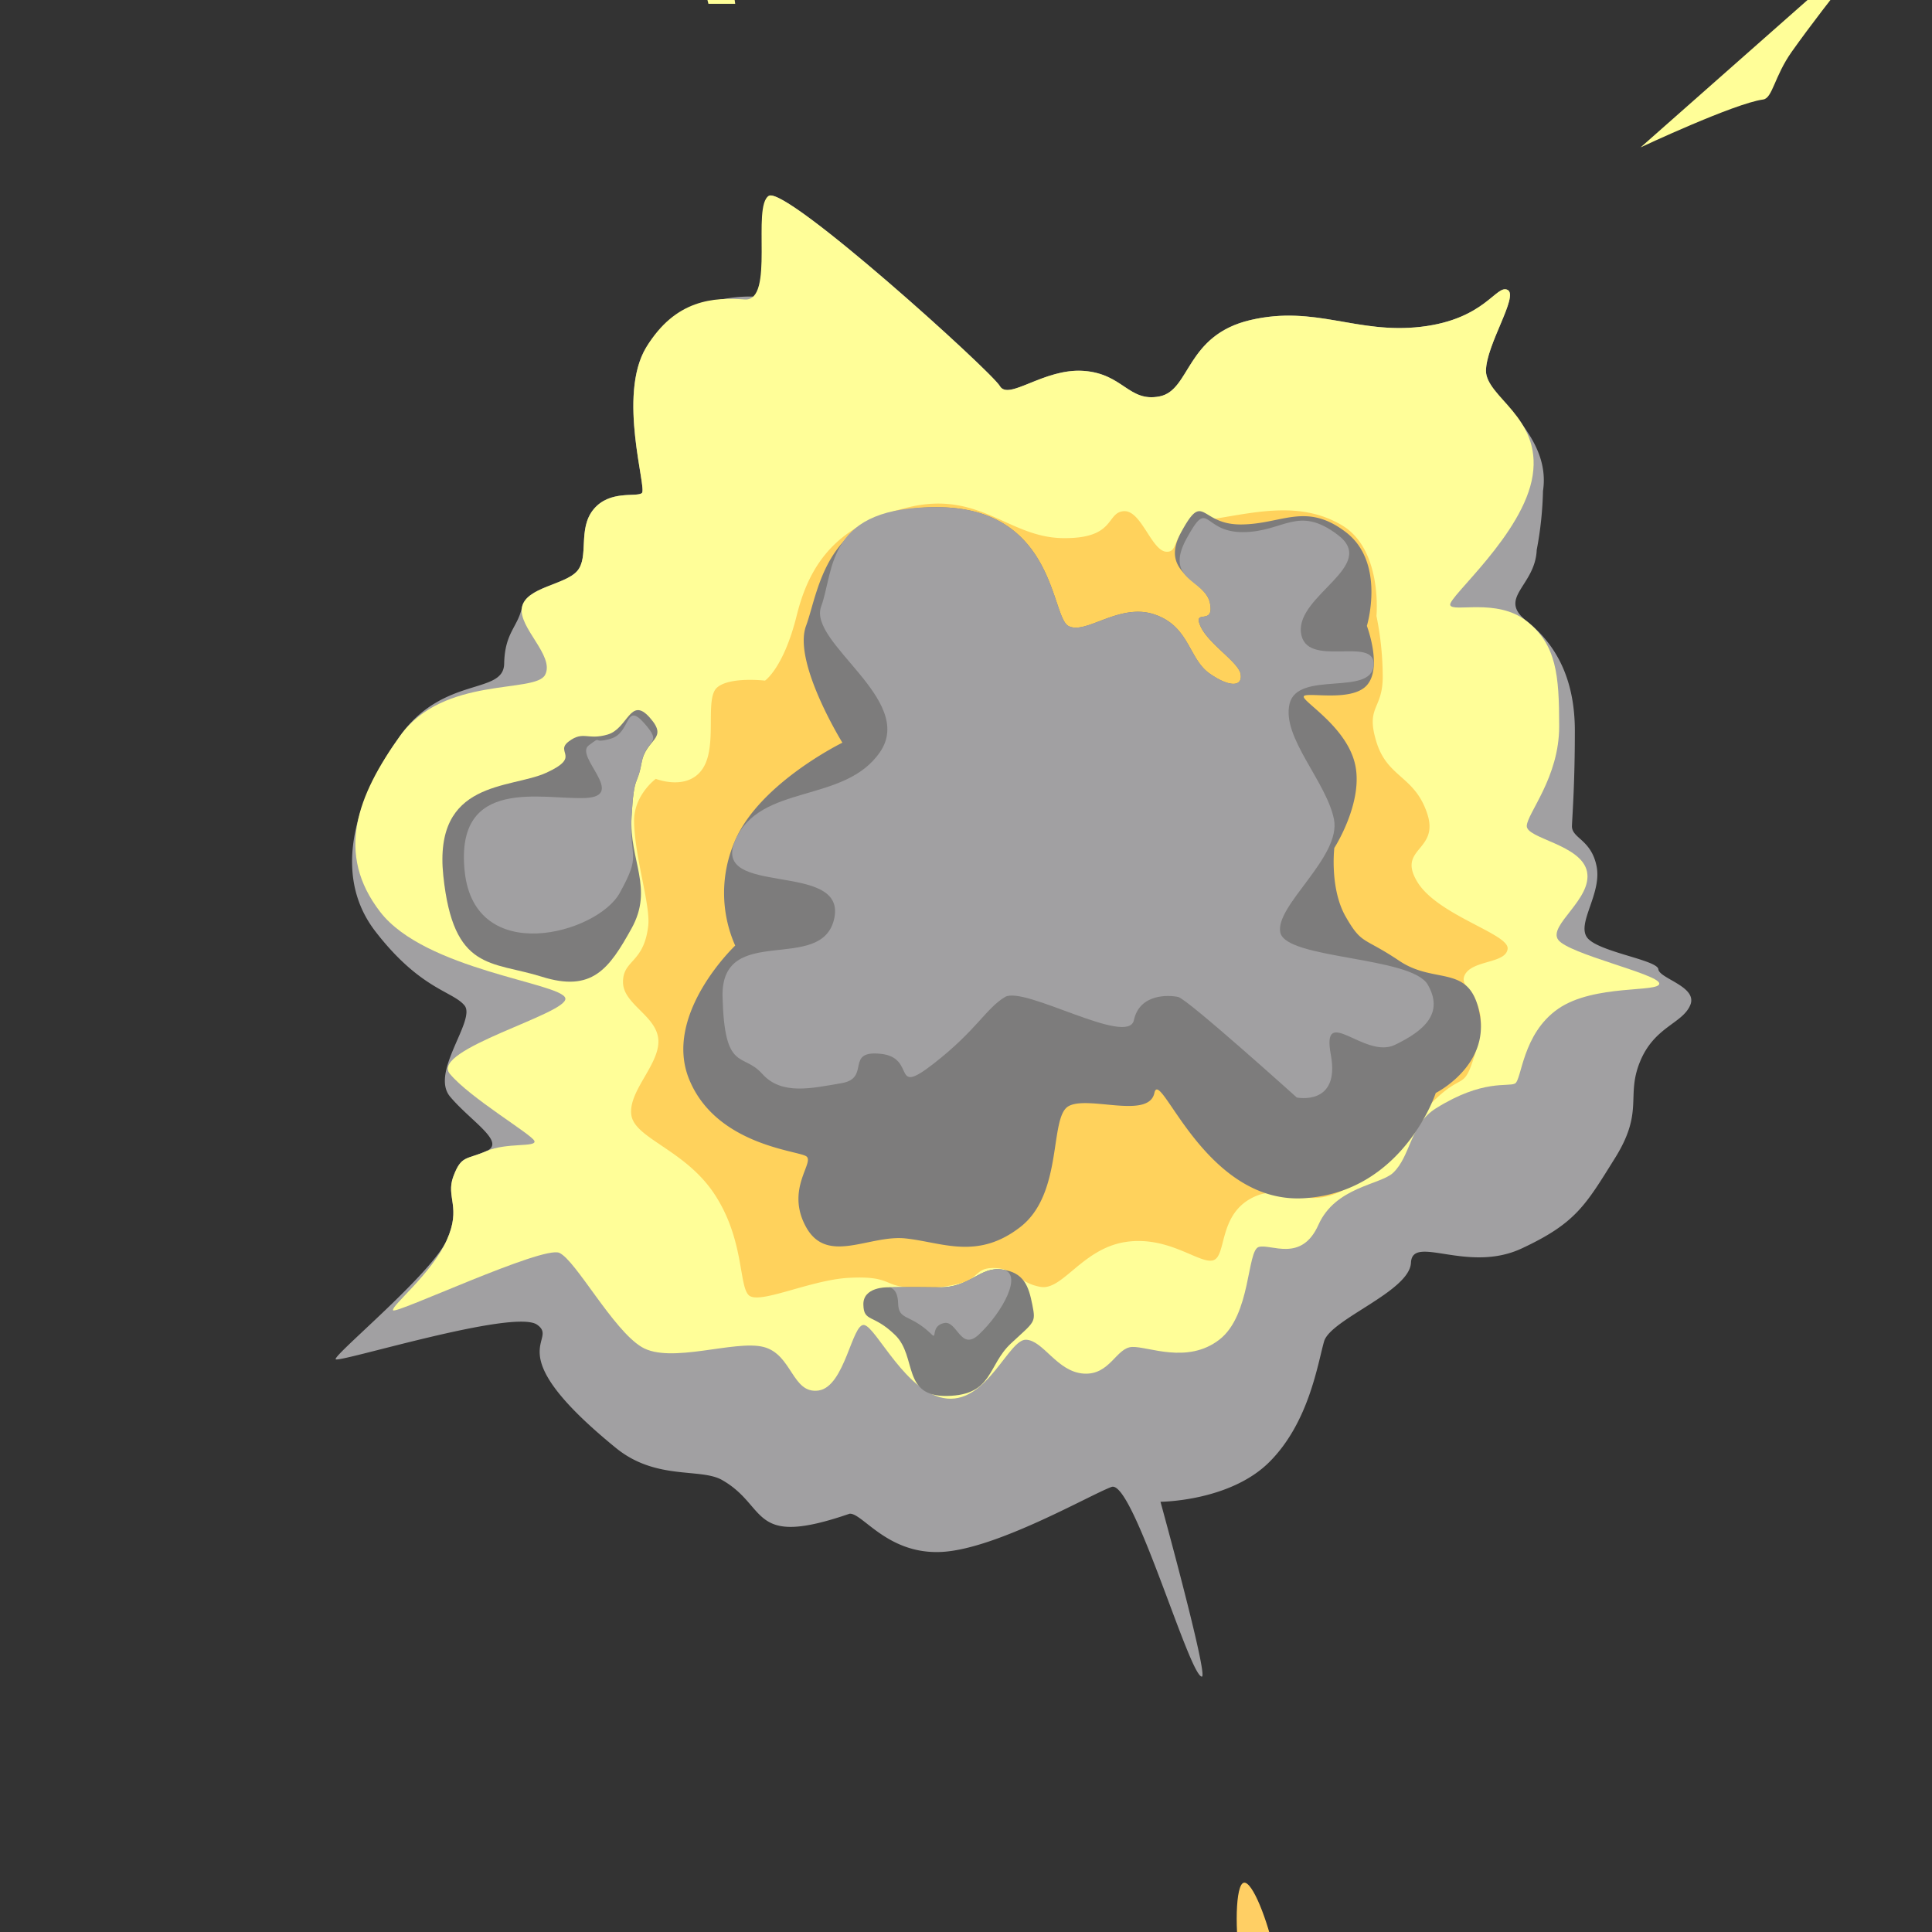 <svg xmlns="http://www.w3.org/2000/svg" xmlns:xlink="http://www.w3.org/1999/xlink" width="460" height="460" viewBox="0 0 460 460">
  <rect x="0" y="0" width="460" height="460" fill="#333333" stroke="none"/>
  <defs>
    <style>
      .cls-1 {
        clip-path: url(#clip-explosion-1_5);
      }

      .cls-2 {
        fill: #a1a0a2;
      }

      .cls-3 {
        fill: #fffe98;
      }

      .cls-4 {
        fill: #ffd25c;
      }

      .cls-5 {
        fill: #7d7c7c;
      }

      .cls-6 {
        fill: #ffcf64;
      }

      .cls-7 {
        fill: #7d7d7c;
      }
    </style>
    <clipPath id="clip-explosion-1_5">
      <rect width="460" height="460"/>
    </clipPath>
  </defs>
  <g id="explosion-1_5" class="cls-1">
    <path id="Pfad_32" data-name="Pfad 32" class="cls-2" d="M8857.554,1781.625c4.173-2.332,52.9,41.733,54.989,45.292s10.484-4.286,19.938-3.611,10.747,7.539,18.112,6.066,6.148-14.546,21.6-18.166,25.315,3.391,40.628,1.6,17.921-10.189,20.621-8.777-5.155,13.092-5.155,19.281,15.7,14.666,13.574,28.6a84.249,84.249,0,0,1-1.494,14.021c-.354,8.673-9.481,11.351-2.383,16.96s11.458,13.894,11.462,26.08-.551,19.557-.689,22.612,4.548,3.169,5.861,9.654-4.729,13.515-2.273,16.952,16.757,5.34,16.984,7.585,9.479,4.132,7.585,8.562-8.533,5.085-11.952,13.446,1.041,11.751-5.977,22.985-9.3,15.472-22.21,21.491-26.022-3.478-26.347,3.39-19.163,13.447-20.687,18.733-3.565,19.229-12.987,28.674-25.965,9.51-25.965,9.51,11.476,41.7,9.847,41.633c-2.988-.115-16.435-47.005-21.491-45.167s-27.088,14.625-40.168,15.458-19.116-9.3-22.209-9.079c-24.021,8.275-19.215-1.732-30.4-8.045-5.151-2.907-15.705.156-25.238-7.613-28.8-23.473-13.239-25.465-18.768-29.349s-47.515,9.26-47.96,8.217c-.458-1.073,22.838-20.34,26.432-28.316s-.293-10.2,1.6-15.238,3.035-3.894,7.855-6-3.833-7.191-8.653-12.976,6.274-18.265,3.437-21.7-10.523-3.782-21.216-17.63-4.383-32.3,5.935-46.625,24.582-9.626,24.731-17.1,3.254-8.679,4.236-13.466,10.188-5.278,13.122-8.592.083-10.084,3.939-14.729,10.188-2.823,11.485-3.851-5.89-23.21,1.034-34.691,24.712-14.351,33.975-10.467S8853.381,1783.957,8857.554,1781.625Z" transform="translate(-8674.482 -1735)"/>
    <path id="Pfad_24" data-name="Pfad 24" class="cls-3" d="M8857.554,1781.625c4.173-2.332,52.9,41.733,54.989,45.292s10.484-4.286,19.938-3.611,10.747,7.539,18.112,6.066,6.148-14.546,21.6-18.166,25.315,3.391,40.628,1.6,17.921-10.189,20.621-8.777-5.155,13.092-5.155,19.281,13.244,10.955,11.115,24.89-20.17,28.972-19.632,30.85,11.115-1.767,18.214,3.842,7.729,12.854,7.732,25.04-7.578,20.649-7.717,23.7,13.031,4.425,14.345,10.91-9.328,12.765-6.873,16.2,23.848,8.152,24.075,10.4-15.487.09-24.075,6.05-8.646,16.92-10.276,17.788-7.6-1.11-18.814,5.9c-6.215,3.884-5.947,11.287-10.187,15.343-3.02,2.887-13.747,3.314-17.8,12.4s-11.328,4.443-14.2,5.272-1.788,16.214-9.414,22.086-16.913,1.562-20.743,1.721-5.251,6.772-11.561,6.342-9.552-7.869-13.676-8.063-9.164,14.884-18.8,14.008-16.857-17-19.758-17.513-4.568,14.722-10.879,15.6-6.223-8.616-13.084-10.372-22.18,4.149-29.041,0-15.638-20.584-19.564-22.4-39.156,14.745-39.614,13.672,9.185-8.689,12.778-16.664-.293-10.2,1.6-15.238,3.035-3.894,7.855-6,12.029-.859,11.426-2.417-15.32-10.211-20.141-15.995,28.477-14.361,27.5-18.01-33.38-6.684-44.072-20.531-5.53-27.655,4.787-41.978,32.159-9.942,34.491-14.484-6.506-11.292-5.523-16.079,10.188-5.278,13.122-8.592.083-10.084,3.939-14.729,10.188-2.823,11.485-3.851-5.89-23.21,1.034-34.691,16.177-11.965,23.444-11.415S8853.381,1783.957,8857.554,1781.625Z" transform="translate(-8674.482 -1735)"/>
    <path id="Pfad_31" data-name="Pfad 31" class="cls-4" d="M8852.726,2043.348c-2.356-2.414-1.063-13.181-8.045-23.9s-19.106-13.332-19.882-18.992,6.752-12.01,6.436-17.814-8.446-8.5-8.418-13.849,4.941-4.4,6-13.3c.593-4.961-3.18-16.148-3.362-24.824-.133-6.343,5.172-10.229,5.172-10.229s7.521,3,11.148-2.413.459-16.521,3.361-19.25,11.492-1.724,11.492-1.724,4.454-3.017,7.557-15.544,9.827-21.757,26.664-25.744,23.732,7.118,36.518,7.355,10.4-6.033,14.625-6.407,6.637,9.51,10.229,9.654.173-6.034,10.774-7.729,21.11-4.374,30.915,1.379,8.3,21.635,8.3,21.635a73.085,73.085,0,0,1,1.493,14.481c0,7.9-4.137,6.982-1.493,15.544s9.051,7.98,12.067,16.98-7.19,8.16-2.4,16.219,21.928,12.446,21.563,16.018-8.377,2.627-10.2,6.227,6.434,4.917,2.981,16.949-2.753,5.034-11.443,14.137-10.1,14.544-20.126,19.97-14.447-2.081-22.284,2.145-5.82,13.836-9.063,14.758-10.588-5.948-20.859-4.367-14.973,11.619-20.227,10.688-5.883-4.31-10.832-4.482-3.534,2.672-8.965,3.793a34.434,34.434,0,0,1-12.757.689c-4.568-.517-3.828-2.644-13.065-2.156S8855.082,2045.761,8852.726,2043.348Z" transform="translate(-8674.482 -1735)"/>
    <path id="Pfad_22" data-name="Pfad 22" class="cls-5" d="M8898.3,1855.768c27.345.456,26.432,25.977,30.534,28.256s12.078-5.583,20.509-2.734,8.089,10.6,13.216,14.128,7.861,2.848,7.292,0-7.747-7.178-9.57-11.393,3.418.114,2.278-5.469-12.3-6.836-6.836-16.862,4.33-1.823,14.128-1.823,15.494-5.469,25.065,1.823,5.014,22.331,5.014,22.331,3.76,9.912,0,14.128-15.039,1.367-15.039,2.734,10.482,7.406,12.3,16.407-5.014,19.6-5.014,19.6-1.14,9.684,2.734,16.407,4.1,4.671,12.761,10.482,16.863.456,19.142,12.761-10.482,18.685-10.482,18.685-7.747,23.7-31.445,25.066-34.181-31.446-35.548-25.066-15.951.456-20.509,3.19-1.139,20.736-11.393,28.712-18.686,3.646-27.345,2.734-18.686,6.38-23.7-2.734,2.278-15.5,0-16.862-21.42-2.734-27.8-18.229,10.938-31.9,10.938-31.9a30.971,30.971,0,0,1,0-25.066c5.925-13.672,25.521-23.243,25.521-23.243s-11.85-19.141-8.659-27.8S8870.951,1855.312,8898.3,1855.768Z" transform="translate(-8674.482 -1735)"/>
    <path id="Pfad_23" data-name="Pfad 23" class="cls-2" d="M8898.3,1855.768c27.345.456,26.432,25.977,30.534,28.256s12.078-5.583,20.509-2.734,8.089,10.6,13.216,14.128,7.861,2.848,7.292,0-7.747-7.178-9.57-11.393,3.418.114,2.278-5.469-11.046-5.279-5.577-15.3,3.581-1.557,13.379-1.557,13.136-6.594,22.707.7-9.879,14.309-8.837,23.2,17.921.491,17.307,7.856-18.046,1.115-20.007,9.083,8.733,18.494,10.556,27.495-14.116,20.621-12.766,27,31.23,5.675,35.1,12.4-.675,10.924-7.855,14.361-17.5-9.973-15.22,2.332-8.1,10.188-8.1,10.188-26.021-23.444-28.23-23.935-9.189-.857-10.557,5.523-26.128-8.258-30.686-5.523-6.767,7.916-17.021,15.891-3.9-1.449-12.558-2.36-2.29,5.8-9.348,6.987-14.258,2.964-18.884-2.229-8.97-.226-9.442-18.289,23.889-5.164,26.626-18.855-29.538-4.776-23.613-18.448,26.052-8.616,34.509-21.062-17.232-25.967-14.042-34.626S8870.951,1855.312,8898.3,1855.768Z" transform="translate(-8674.482 -1735)"/>
    <path id="Pfad_25" data-name="Pfad 25" class="cls-6" d="M8970.3,2183.444c-1.823,1.6-1.823,13.672,0,21.42s5.946,10.748,7.292,9.571c1.823-1.6,1.823-8.2,0-15.951S8972.127,2181.849,8970.3,2183.444Z" transform="translate(-8674.482 -1735)"/>
    <path id="Pfad_33" data-name="Pfad 33" class="cls-5" d="M8827.241,1916.609c1.083-5.9,6.573-5.528,1.942-10.757s-5.191,2.614-10.01,4.034-5.79-.971-9.264,1.644,3.137,3.586-5.379,7.47-26.893,1.643-24.5,24.5,11.467,20.282,23.457,24.054,16.023-1.868,21.364-11.5-.6-16.21,0-26.594S8826.158,1922.51,8827.241,1916.609Z" transform="translate(-8674.482 -1735)"/>
    <path id="Pfad_34" data-name="Pfad 34" class="cls-2" d="M8827.241,1916.609c1.083-5.9,5.26-4.193.629-9.422s-3.112,2.258-7.931,3.678-1.812-1.006-5.286,1.609,9.193,12.067-.8,12.527-31.122-5.39-28.731,17.469,31.551,14.808,36.892,5.172,2.244-7.8,2.842-18.184S8826.158,1922.51,8827.241,1916.609Z" transform="translate(-8674.482 -1735)"/>
    <path id="Pfad_35" data-name="Pfad 35" class="cls-7" d="M8885.679,2041.508s-5.746-.115-5.632,4.137,2.327,2.1,7.585,7.24,1.494,14.711,12.412,14.481,9.511-7.269,15.171-12.527,5.919-4.856,5.057-9.194-1.925-7.671-7.24-8.39-7.586,4.367-14.94,4.252S8885.679,2041.508,8885.679,2041.508Z" transform="translate(-8674.482 -1735)"/>
    <path id="Pfad_36" data-name="Pfad 36" class="cls-2" d="M8885.679,2041.508s2.528-.46,2.643,3.793,2.787,2.327,8.045,7.47c1.215,1.188-.288-2.069,2.873-2.758s3.923,6.8,8.275,2.758c5.66-5.258,10.832-14.8,5.517-15.515s-7.586,4.367-14.94,4.252S8885.679,2041.508,8885.679,2041.508Z" transform="translate(-8674.482 -1735)"/>
    <path id="Pfad_29" data-name="Pfad 29" class="cls-3" d="M9065.1,1770.089l58.334-51.5s-13.366,16.076-22.331,28.712c-4.174,5.884-4.587,11.094-6.836,11.393C9087.429,1759.607,9065.1,1770.089,9065.1,1770.089Z" transform="translate(-8674.482 -1735)"/>
    <path id="Pfad_28" data-name="Pfad 28" class="cls-3" d="M8843.152,1735.908h6.381s-6.381-46.03-11.85-44.207S8843.152,1735.908,8843.152,1735.908Z" transform="translate(-8674.482 -1735)"/>
  </g>
</svg>
